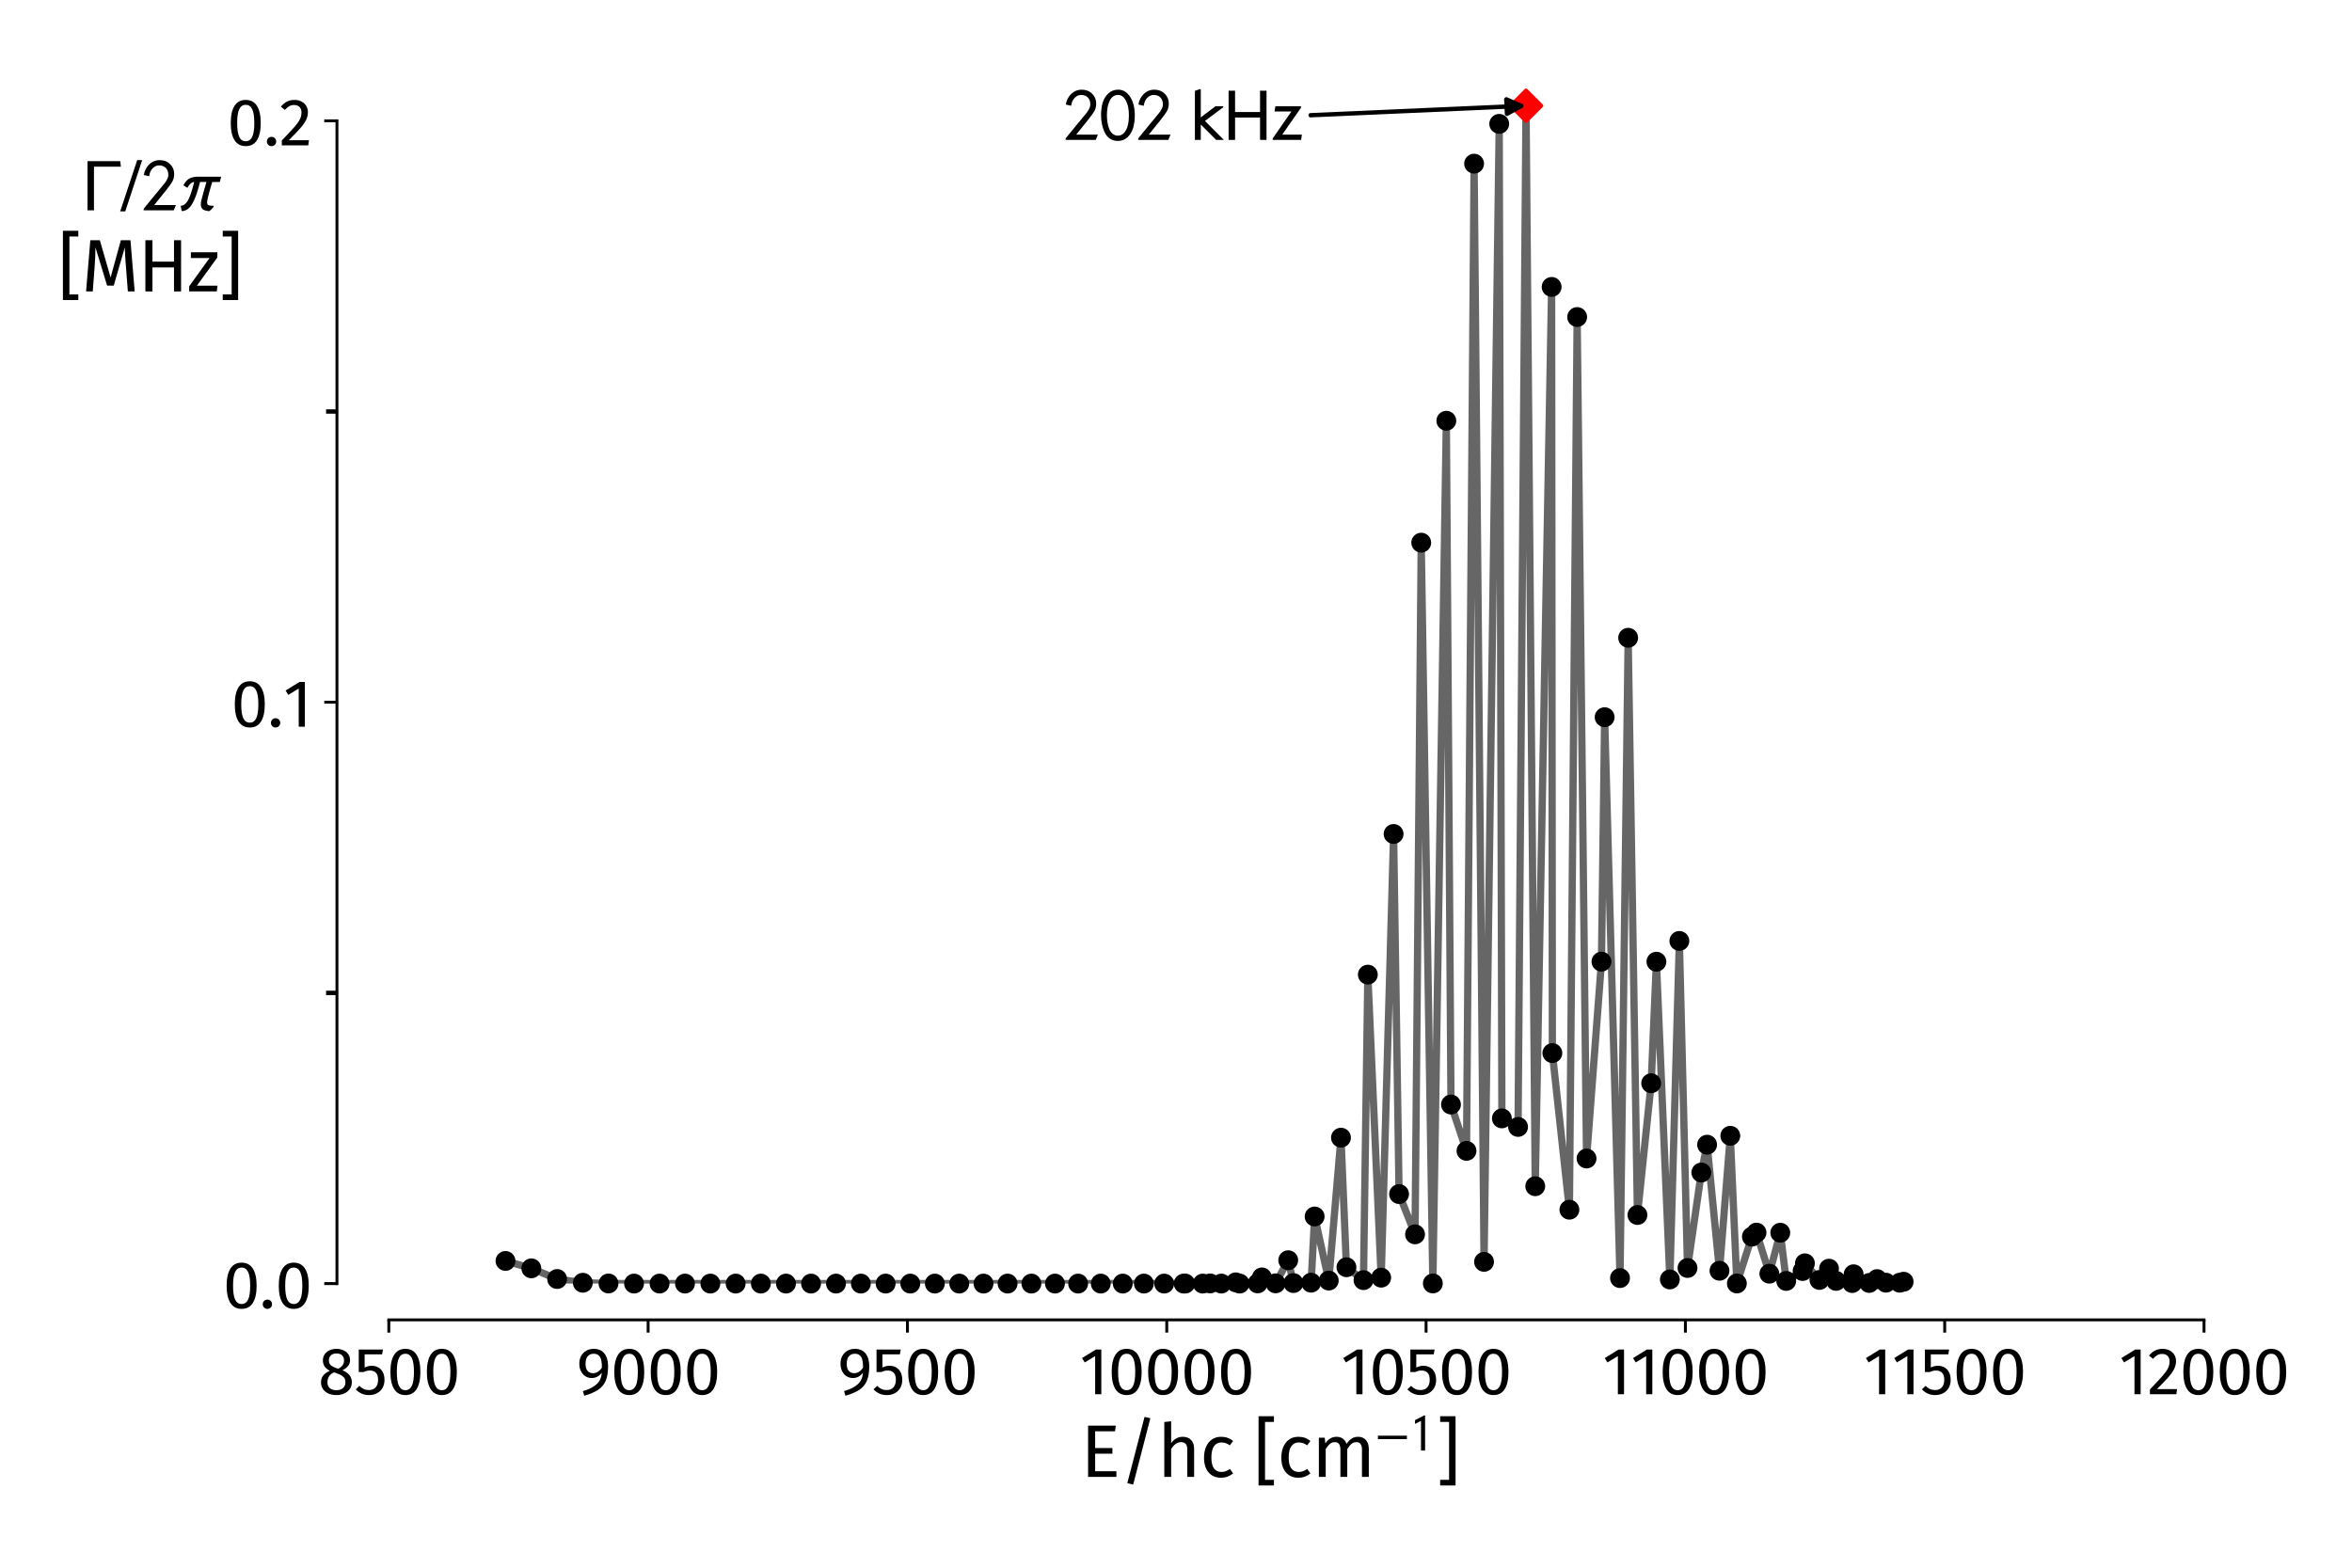 <?xml version="1.0" encoding="utf-8" standalone="no"?>
<!DOCTYPE svg PUBLIC "-//W3C//DTD SVG 1.1//EN"
  "http://www.w3.org/Graphics/SVG/1.1/DTD/svg11.dtd">
<svg xmlns:xlink="http://www.w3.org/1999/xlink" width="648pt" height="432pt" viewBox="0 0 648 432" xmlns="http://www.w3.org/2000/svg" version="1.1">
 <defs>
  <style type="text/css">*{stroke-linejoin: round; stroke-linecap: butt}</style>
 </defs>
 <g id="figure_1">
  <g id="patch_1">
   <path d="M 0 432 
L 648 432 
L 648 0 
L 0 0 
z
" style="fill: #ffffff"/>
  </g>
  <g id="axes_1">
   <g id="patch_2">
    <path d="M 92.835 353.711 
L 607.23 353.711 
L 607.23 17.28 
L 92.835 17.28 
z
" style="fill: #ffffff"/>
   </g>
   <g id="PathCollection_1">
    <defs>
     <path id="m2cf73017ab" d="M 0 2.236 
C 0.593 2.236 1.162 2 1.581 1.581 
C 2 1.162 2.236 0.593 2.236 0 
C 2.236 -0.593 2 -1.162 1.581 -1.581 
C 1.162 -2 0.593 -2.236 0 -2.236 
C -0.593 -2.236 -1.162 -2 -1.581 -1.581 
C -2 -1.162 -2.236 -0.593 -2.236 0 
C -2.236 0.593 -2 1.162 -1.581 1.581 
C -1.162 2 -0.593 2.236 0 2.236 
z
" style="stroke: #000000"/>
    </defs>
    <g>
     <use xlink:href="#m2cf73017ab" x="139.268" y="347.469" style="stroke: #000000"/>
     <use xlink:href="#m2cf73017ab" x="146.39" y="349.51" style="stroke: #000000"/>
     <use xlink:href="#m2cf73017ab" x="153.493" y="352.449" style="stroke: #000000"/>
     <use xlink:href="#m2cf73017ab" x="160.578" y="353.482" style="stroke: #000000"/>
     <use xlink:href="#m2cf73017ab" x="167.643" y="353.682" style="stroke: #000000"/>
     <use xlink:href="#m2cf73017ab" x="174.69" y="353.708" style="stroke: #000000"/>
     <use xlink:href="#m2cf73017ab" x="181.717" y="353.71" style="stroke: #000000"/>
     <use xlink:href="#m2cf73017ab" x="188.724" y="353.71" style="stroke: #000000"/>
     <use xlink:href="#m2cf73017ab" x="195.712" y="353.71" style="stroke: #000000"/>
     <use xlink:href="#m2cf73017ab" x="202.679" y="353.711" style="stroke: #000000"/>
     <use xlink:href="#m2cf73017ab" x="209.624" y="353.711" style="stroke: #000000"/>
     <use xlink:href="#m2cf73017ab" x="216.549" y="353.711" style="stroke: #000000"/>
     <use xlink:href="#m2cf73017ab" x="223.45" y="353.711" style="stroke: #000000"/>
     <use xlink:href="#m2cf73017ab" x="230.327" y="353.711" style="stroke: #000000"/>
     <use xlink:href="#m2cf73017ab" x="237.179" y="353.711" style="stroke: #000000"/>
     <use xlink:href="#m2cf73017ab" x="244.004" y="353.711" style="stroke: #000000"/>
     <use xlink:href="#m2cf73017ab" x="250.799" y="353.711" style="stroke: #000000"/>
     <use xlink:href="#m2cf73017ab" x="257.562" y="353.711" style="stroke: #000000"/>
     <use xlink:href="#m2cf73017ab" x="264.287" y="353.711" style="stroke: #000000"/>
     <use xlink:href="#m2cf73017ab" x="270.969" y="353.711" style="stroke: #000000"/>
     <use xlink:href="#m2cf73017ab" x="277.6" y="353.711" style="stroke: #000000"/>
     <use xlink:href="#m2cf73017ab" x="284.167" y="353.711" style="stroke: #000000"/>
     <use xlink:href="#m2cf73017ab" x="290.655" y="353.711" style="stroke: #000000"/>
     <use xlink:href="#m2cf73017ab" x="297.037" y="353.711" style="stroke: #000000"/>
     <use xlink:href="#m2cf73017ab" x="303.277" y="353.711" style="stroke: #000000"/>
     <use xlink:href="#m2cf73017ab" x="309.332" y="353.711" style="stroke: #000000"/>
     <use xlink:href="#m2cf73017ab" x="315.158" y="353.711" style="stroke: #000000"/>
     <use xlink:href="#m2cf73017ab" x="320.746" y="353.711" style="stroke: #000000"/>
     <use xlink:href="#m2cf73017ab" x="326.125" y="353.71" style="stroke: #000000"/>
     <use xlink:href="#m2cf73017ab" x="326.543" y="353.708" style="stroke: #000000"/>
     <use xlink:href="#m2cf73017ab" x="331.361" y="353.71" style="stroke: #000000"/>
     <use xlink:href="#m2cf73017ab" x="333.415" y="353.669" style="stroke: #000000"/>
     <use xlink:href="#m2cf73017ab" x="336.485" y="353.71" style="stroke: #000000"/>
     <use xlink:href="#m2cf73017ab" x="340.467" y="353.371" style="stroke: #000000"/>
     <use xlink:href="#m2cf73017ab" x="341.538" y="353.71" style="stroke: #000000"/>
     <use xlink:href="#m2cf73017ab" x="346.493" y="353.657" style="stroke: #000000"/>
     <use xlink:href="#m2cf73017ab" x="347.677" y="352.011" style="stroke: #000000"/>
     <use xlink:href="#m2cf73017ab" x="351.441" y="353.647" style="stroke: #000000"/>
     <use xlink:href="#m2cf73017ab" x="354.918" y="347.274" style="stroke: #000000"/>
     <use xlink:href="#m2cf73017ab" x="356.348" y="353.567" style="stroke: #000000"/>
     <use xlink:href="#m2cf73017ab" x="361.227" y="353.461" style="stroke: #000000"/>
     <use xlink:href="#m2cf73017ab" x="362.195" y="335.223" style="stroke: #000000"/>
     <use xlink:href="#m2cf73017ab" x="366.088" y="352.883" style="stroke: #000000"/>
     <use xlink:href="#m2cf73017ab" x="369.454" y="313.5" style="stroke: #000000"/>
     <use xlink:href="#m2cf73017ab" x="370.958" y="349.208" style="stroke: #000000"/>
     <use xlink:href="#m2cf73017ab" x="375.656" y="352.759" style="stroke: #000000"/>
     <use xlink:href="#m2cf73017ab" x="376.852" y="268.574" style="stroke: #000000"/>
     <use xlink:href="#m2cf73017ab" x="380.531" y="352.077" style="stroke: #000000"/>
     <use xlink:href="#m2cf73017ab" x="383.952" y="229.812" style="stroke: #000000"/>
     <use xlink:href="#m2cf73017ab" x="385.46" y="329.041" style="stroke: #000000"/>
     <use xlink:href="#m2cf73017ab" x="389.863" y="340.143" style="stroke: #000000"/>
     <use xlink:href="#m2cf73017ab" x="391.562" y="149.537" style="stroke: #000000"/>
     <use xlink:href="#m2cf73017ab" x="394.766" y="353.673" style="stroke: #000000"/>
     <use xlink:href="#m2cf73017ab" x="398.481" y="115.945" style="stroke: #000000"/>
     <use xlink:href="#m2cf73017ab" x="399.759" y="304.37" style="stroke: #000000"/>
     <use xlink:href="#m2cf73017ab" x="404.037" y="317.141" style="stroke: #000000"/>
     <use xlink:href="#m2cf73017ab" x="406.13" y="45.098" style="stroke: #000000"/>
     <use xlink:href="#m2cf73017ab" x="408.87" y="347.723" style="stroke: #000000"/>
     <use xlink:href="#m2cf73017ab" x="413.051" y="34.134" style="stroke: #000000"/>
     <use xlink:href="#m2cf73017ab" x="413.785" y="308.19" style="stroke: #000000"/>
     <use xlink:href="#m2cf73017ab" x="418.242" y="310.542" style="stroke: #000000"/>
     <use xlink:href="#m2cf73017ab" x="420.434" y="29.134" style="stroke: #000000"/>
     <use xlink:href="#m2cf73017ab" x="422.977" y="326.883" style="stroke: #000000"/>
     <use xlink:href="#m2cf73017ab" x="427.491" y="79.064" style="stroke: #000000"/>
     <use xlink:href="#m2cf73017ab" x="427.693" y="290.194" style="stroke: #000000"/>
     <use xlink:href="#m2cf73017ab" x="432.388" y="333.351" style="stroke: #000000"/>
     <use xlink:href="#m2cf73017ab" x="434.519" y="87.365" style="stroke: #000000"/>
     <use xlink:href="#m2cf73017ab" x="437.109" y="319.242" style="stroke: #000000"/>
     <use xlink:href="#m2cf73017ab" x="441.222" y="264.993" style="stroke: #000000"/>
     <use xlink:href="#m2cf73017ab" x="442.094" y="197.633" style="stroke: #000000"/>
     <use xlink:href="#m2cf73017ab" x="446.331" y="352.194" style="stroke: #000000"/>
     <use xlink:href="#m2cf73017ab" x="448.575" y="175.751" style="stroke: #000000"/>
     <use xlink:href="#m2cf73017ab" x="451.132" y="334.811" style="stroke: #000000"/>
     <use xlink:href="#m2cf73017ab" x="454.918" y="298.504" style="stroke: #000000"/>
     <use xlink:href="#m2cf73017ab" x="456.355" y="265.015" style="stroke: #000000"/>
     <use xlink:href="#m2cf73017ab" x="460.061" y="352.568" style="stroke: #000000"/>
     <use xlink:href="#m2cf73017ab" x="462.679" y="259.291" style="stroke: #000000"/>
     <use xlink:href="#m2cf73017ab" x="464.926" y="349.413" style="stroke: #000000"/>
     <use xlink:href="#m2cf73017ab" x="468.731" y="323.109" style="stroke: #000000"/>
     <use xlink:href="#m2cf73017ab" x="470.325" y="315.436" style="stroke: #000000"/>
     <use xlink:href="#m2cf73017ab" x="473.733" y="350.174" style="stroke: #000000"/>
     <use xlink:href="#m2cf73017ab" x="476.717" y="312.986" style="stroke: #000000"/>
     <use xlink:href="#m2cf73017ab" x="478.522" y="353.677" style="stroke: #000000"/>
     <use xlink:href="#m2cf73017ab" x="482.666" y="340.774" style="stroke: #000000"/>
     <use xlink:href="#m2cf73017ab" x="483.943" y="339.667" style="stroke: #000000"/>
     <use xlink:href="#m2cf73017ab" x="487.477" y="350.988" style="stroke: #000000"/>
     <use xlink:href="#m2cf73017ab" x="490.489" y="339.692" style="stroke: #000000"/>
     <use xlink:href="#m2cf73017ab" x="492.123" y="352.979" style="stroke: #000000"/>
     <use xlink:href="#m2cf73017ab" x="496.634" y="350.247" style="stroke: #000000"/>
     <use xlink:href="#m2cf73017ab" x="497.277" y="348.124" style="stroke: #000000"/>
     <use xlink:href="#m2cf73017ab" x="501.27" y="352.706" style="stroke: #000000"/>
     <use xlink:href="#m2cf73017ab" x="503.909" y="349.601" style="stroke: #000000"/>
     <use xlink:href="#m2cf73017ab" x="505.86" y="352.966" style="stroke: #000000"/>
     <use xlink:href="#m2cf73017ab" x="510.298" y="353.563" style="stroke: #000000"/>
     <use xlink:href="#m2cf73017ab" x="510.692" y="351.141" style="stroke: #000000"/>
     <use xlink:href="#m2cf73017ab" x="514.978" y="353.536" style="stroke: #000000"/>
     <use xlink:href="#m2cf73017ab" x="517.16" y="352.476" style="stroke: #000000"/>
     <use xlink:href="#m2cf73017ab" x="519.592" y="353.464" style="stroke: #000000"/>
     <use xlink:href="#m2cf73017ab" x="523.394" y="353.471" style="stroke: #000000"/>
     <use xlink:href="#m2cf73017ab" x="524.472" y="353.198" style="stroke: #000000"/>
    </g>
   </g>
   <g id="matplotlib.axis_1">
    <g id="xtick_1">
     <g id="line2d_1">
      <defs>
       <path id="ma51eda41dd" d="M 0 0 
L 0 3.5 
" style="stroke: #000000; stroke-width: 0.8"/>
      </defs>
      <g>
       <use xlink:href="#ma51eda41dd" x="107.124" y="363.711" style="stroke: #000000; stroke-width: 0.8"/>
      </g>
     </g>
     <g id="text_1">
      <!-- 8500 -->
      <g transform="translate(87.613 384.211) scale(0.18 -0.18)">
       <defs>
        <path id="FiraSans-Regular-38" d="M 2336 2298 
Q 3238 1933 3238 1146 
Q 3238 794 3049 515 
Q 2861 237 2521 80 
Q 2182 -77 1754 -77 
Q 1318 -77 985 76 
Q 653 230 470 505 
Q 288 781 288 1133 
Q 288 1530 502 1798 
Q 717 2067 1133 2246 
Q 794 2419 630 2665 
Q 467 2912 467 3245 
Q 467 3590 649 3840 
Q 832 4090 1129 4218 
Q 1427 4346 1766 4346 
Q 2099 4346 2396 4224 
Q 2694 4102 2880 3856 
Q 3066 3610 3066 3264 
Q 3066 2944 2886 2713 
Q 2707 2483 2336 2298 
z
M 1766 3904 
Q 1434 3904 1238 3731 
Q 1043 3558 1043 3238 
Q 1043 2931 1232 2771 
Q 1421 2611 1837 2477 
L 1946 2438 
Q 2234 2605 2362 2790 
Q 2490 2976 2490 3245 
Q 2490 3546 2301 3725 
Q 2112 3904 1766 3904 
z
M 1760 390 
Q 2157 390 2390 595 
Q 2624 800 2624 1139 
Q 2624 1370 2534 1526 
Q 2445 1683 2246 1801 
Q 2048 1920 1690 2042 
L 1530 2099 
Q 1210 1946 1056 1712 
Q 902 1478 902 1133 
Q 902 781 1132 585 
Q 1363 390 1760 390 
z
" transform="scale(0.016)"/>
        <path id="FiraSans-Regular-35" d="M 2688 3821 
L 1018 3821 
L 1018 2560 
Q 1344 2726 1702 2726 
Q 2253 2726 2585 2364 
Q 2918 2003 2918 1370 
Q 2918 947 2732 617 
Q 2547 288 2211 105 
Q 1875 -77 1434 -77 
Q 1043 -77 736 60 
Q 429 198 166 467 
L 512 806 
Q 717 602 934 502 
Q 1152 403 1427 403 
Q 1837 403 2070 659 
Q 2304 915 2304 1382 
Q 2304 1850 2093 2061 
Q 1882 2272 1523 2272 
Q 1357 2272 1216 2237 
Q 1075 2202 915 2125 
L 454 2125 
L 454 4282 
L 2771 4282 
L 2688 3821 
z
" transform="scale(0.016)"/>
        <path id="FiraSans-Regular-30" d="M 1786 4346 
Q 2496 4346 2857 3779 
Q 3219 3213 3219 2138 
Q 3219 1062 2857 492 
Q 2496 -77 1786 -77 
Q 1075 -77 713 492 
Q 352 1062 352 2138 
Q 352 3213 713 3779 
Q 1075 4346 1786 4346 
z
M 1786 3878 
Q 1370 3878 1168 3468 
Q 966 3059 966 2138 
Q 966 1216 1168 803 
Q 1370 390 1786 390 
Q 2195 390 2400 803 
Q 2605 1216 2605 2138 
Q 2605 3053 2400 3465 
Q 2195 3878 1786 3878 
z
" transform="scale(0.016)"/>
       </defs>
       <use xlink:href="#FiraSans-Regular-38"/>
       <use xlink:href="#FiraSans-Regular-35" transform="translate(55.1 0)"/>
       <use xlink:href="#FiraSans-Regular-30" transform="translate(105.2 0)"/>
       <use xlink:href="#FiraSans-Regular-30" transform="translate(161 0)"/>
      </g>
     </g>
    </g>
    <g id="xtick_2">
     <g id="line2d_2">
      <g>
       <use xlink:href="#ma51eda41dd" x="178.567" y="363.711" style="stroke: #000000; stroke-width: 0.8"/>
      </g>
     </g>
     <g id="text_2">
      <!-- 9000 -->
      <g transform="translate(158.777 384.211) scale(0.18 -0.18)">
       <defs>
        <path id="FiraSans-Regular-39" d="M 1658 4346 
Q 2336 4346 2688 3901 
Q 3040 3456 3040 2682 
Q 3040 1805 2803 1270 
Q 2566 736 2080 419 
Q 1594 102 762 -141 
L 627 301 
Q 1485 544 1942 960 
Q 2400 1376 2432 2067 
Q 2285 1837 2035 1696 
Q 1786 1555 1472 1555 
Q 1139 1555 870 1724 
Q 602 1894 445 2204 
Q 288 2515 288 2931 
Q 288 3366 473 3686 
Q 659 4006 969 4176 
Q 1280 4346 1658 4346 
z
M 1594 2016 
Q 2099 2016 2445 2547 
Q 2458 3258 2269 3568 
Q 2080 3878 1670 3878 
Q 1293 3878 1088 3628 
Q 883 3379 883 2918 
Q 883 2470 1075 2243 
Q 1267 2016 1594 2016 
z
" transform="scale(0.016)"/>
       </defs>
       <use xlink:href="#FiraSans-Regular-39"/>
       <use xlink:href="#FiraSans-Regular-30" transform="translate(52.5 0)"/>
       <use xlink:href="#FiraSans-Regular-30" transform="translate(108.3 0)"/>
       <use xlink:href="#FiraSans-Regular-30" transform="translate(164.1 0)"/>
      </g>
     </g>
    </g>
    <g id="xtick_3">
     <g id="line2d_3">
      <g>
       <use xlink:href="#ma51eda41dd" x="250.011" y="363.711" style="stroke: #000000; stroke-width: 0.8"/>
      </g>
     </g>
     <g id="text_3">
      <!-- 9500 -->
      <g transform="translate(230.734 384.211) scale(0.18 -0.18)">
       <use xlink:href="#FiraSans-Regular-39"/>
       <use xlink:href="#FiraSans-Regular-35" transform="translate(52.5 0)"/>
       <use xlink:href="#FiraSans-Regular-30" transform="translate(102.6 0)"/>
       <use xlink:href="#FiraSans-Regular-30" transform="translate(158.4 0)"/>
      </g>
     </g>
    </g>
    <g id="xtick_4">
     <g id="line2d_4">
      <g>
       <use xlink:href="#ma51eda41dd" x="321.455" y="363.711" style="stroke: #000000; stroke-width: 0.8"/>
      </g>
     </g>
     <g id="text_4">
      <!-- 10000 -->
      <g transform="translate(297.471 384.211) scale(0.18 -0.18)">
       <defs>
        <path id="FiraSans-Regular-31" d="M 2067 4282 
L 2067 0 
L 1478 0 
L 1478 3654 
L 480 3046 
L 224 3462 
L 1549 4282 
L 2067 4282 
z
" transform="scale(0.016)"/>
       </defs>
       <use xlink:href="#FiraSans-Regular-31"/>
       <use xlink:href="#FiraSans-Regular-30" transform="translate(43.3 0)"/>
       <use xlink:href="#FiraSans-Regular-30" transform="translate(99.1 0)"/>
       <use xlink:href="#FiraSans-Regular-30" transform="translate(154.9 0)"/>
       <use xlink:href="#FiraSans-Regular-30" transform="translate(210.7 0)"/>
      </g>
     </g>
    </g>
    <g id="xtick_5">
     <g id="line2d_5">
      <g>
       <use xlink:href="#ma51eda41dd" x="392.899" y="363.711" style="stroke: #000000; stroke-width: 0.8"/>
      </g>
     </g>
     <g id="text_5">
      <!-- 10500 -->
      <g transform="translate(369.428 384.211) scale(0.18 -0.18)">
       <use xlink:href="#FiraSans-Regular-31"/>
       <use xlink:href="#FiraSans-Regular-30" transform="translate(43.3 0)"/>
       <use xlink:href="#FiraSans-Regular-35" transform="translate(99.1 0)"/>
       <use xlink:href="#FiraSans-Regular-30" transform="translate(149.2 0)"/>
       <use xlink:href="#FiraSans-Regular-30" transform="translate(205 0)"/>
      </g>
     </g>
    </g>
    <g id="xtick_6">
     <g id="line2d_6">
      <g>
       <use xlink:href="#ma51eda41dd" x="464.342" y="363.711" style="stroke: #000000; stroke-width: 0.8"/>
      </g>
     </g>
     <g id="text_6">
      <!-- 11000 -->
      <g transform="translate(441.484 384.211) scale(0.18 -0.18)">
       <use xlink:href="#FiraSans-Regular-31"/>
       <use xlink:href="#FiraSans-Regular-31" transform="translate(43.3 0)"/>
       <use xlink:href="#FiraSans-Regular-30" transform="translate(86.6 0)"/>
       <use xlink:href="#FiraSans-Regular-30" transform="translate(142.4 0)"/>
       <use xlink:href="#FiraSans-Regular-30" transform="translate(198.2 0)"/>
      </g>
     </g>
    </g>
    <g id="xtick_7">
     <g id="line2d_7">
      <g>
       <use xlink:href="#ma51eda41dd" x="535.786" y="363.711" style="stroke: #000000; stroke-width: 0.8"/>
      </g>
     </g>
     <g id="text_7">
      <!-- 11500 -->
      <g transform="translate(513.441 384.211) scale(0.18 -0.18)">
       <use xlink:href="#FiraSans-Regular-31"/>
       <use xlink:href="#FiraSans-Regular-31" transform="translate(43.3 0)"/>
       <use xlink:href="#FiraSans-Regular-35" transform="translate(86.6 0)"/>
       <use xlink:href="#FiraSans-Regular-30" transform="translate(136.7 0)"/>
       <use xlink:href="#FiraSans-Regular-30" transform="translate(192.5 0)"/>
      </g>
     </g>
    </g>
    <g id="xtick_8">
     <g id="line2d_8">
      <g>
       <use xlink:href="#ma51eda41dd" x="607.23" y="363.711" style="stroke: #000000; stroke-width: 0.8"/>
      </g>
     </g>
     <g id="text_8">
      <!-- 12000 -->
      <g transform="translate(583.813 384.211) scale(0.18 -0.18)">
       <defs>
        <path id="FiraSans-Regular-32" d="M 1459 4346 
Q 1843 4346 2134 4192 
Q 2426 4038 2586 3772 
Q 2746 3507 2746 3174 
Q 2746 2784 2570 2425 
Q 2394 2067 2029 1651 
Q 1664 1235 922 493 
L 2848 493 
L 2778 0 
L 250 0 
L 250 467 
Q 1107 1357 1465 1769 
Q 1824 2182 1977 2489 
Q 2131 2797 2131 3149 
Q 2131 3482 1939 3670 
Q 1747 3859 1427 3859 
Q 1165 3859 966 3750 
Q 768 3642 544 3392 
L 160 3699 
Q 422 4026 742 4186 
Q 1062 4346 1459 4346 
z
" transform="scale(0.016)"/>
       </defs>
       <use xlink:href="#FiraSans-Regular-31"/>
       <use xlink:href="#FiraSans-Regular-32" transform="translate(43.3 0)"/>
       <use xlink:href="#FiraSans-Regular-30" transform="translate(92.8 0)"/>
       <use xlink:href="#FiraSans-Regular-30" transform="translate(148.6 0)"/>
       <use xlink:href="#FiraSans-Regular-30" transform="translate(204.4 0)"/>
      </g>
     </g>
    </g>
    <g id="text_9">
     <!-- E/hc [cm$^{-1}$] -->
     <g transform="translate(297.733 407.044) scale(0.2 -0.2)">
      <defs>
       <path id="FiraSans-Regular-45" d="M 3027 4410 
L 2957 3923 
L 1248 3923 
L 1248 2483 
L 2733 2483 
L 2733 1997 
L 1248 1997 
L 1248 486 
L 3078 486 
L 3078 0 
L 640 0 
L 640 4410 
L 3027 4410 
z
" transform="scale(0.016)"/>
       <path id="FiraSans-Regular-2f" d="M 2157 5165 
L 2656 5050 
L 1178 -666 
L 672 -544 
L 2157 5165 
z
" transform="scale(0.016)"/>
       <path id="FiraSans-Regular-68" d="M 2195 3450 
Q 2656 3450 2915 3174 
Q 3174 2899 3174 2419 
L 3174 0 
L 2586 0 
L 2586 2336 
Q 2586 2694 2448 2841 
Q 2310 2989 2048 2989 
Q 1786 2989 1581 2835 
Q 1376 2682 1197 2400 
L 1197 0 
L 608 0 
L 608 4723 
L 1197 4787 
L 1197 2906 
Q 1594 3450 2195 3450 
z
" transform="scale(0.016)"/>
       <path id="FiraSans-Regular-63" d="M 1837 3450 
Q 2138 3450 2387 3363 
Q 2637 3277 2867 3085 
L 2586 2714 
Q 2406 2842 2236 2902 
Q 2067 2963 1862 2963 
Q 1453 2963 1225 2636 
Q 998 2310 998 1670 
Q 998 1030 1222 726 
Q 1446 422 1862 422 
Q 2061 422 2227 483 
Q 2394 544 2598 678 
L 2867 294 
Q 2406 -77 1837 -77 
Q 1152 -77 758 384 
Q 365 845 365 1658 
Q 365 2195 544 2598 
Q 723 3002 1052 3226 
Q 1382 3450 1837 3450 
z
" transform="scale(0.016)"/>
       <path id="FiraSans-Regular-20" transform="scale(0.016)"/>
       <path id="FiraSans-Regular-5b" d="M 1741 5222 
L 1741 4730 
L 973 4730 
L 973 -256 
L 1741 -256 
L 1741 -742 
L 416 -742 
L 416 5222 
L 1741 5222 
z
" transform="scale(0.016)"/>
       <path id="FiraSans-Regular-6d" d="M 3994 3450 
Q 4410 3450 4659 3171 
Q 4909 2893 4909 2419 
L 4909 0 
L 4320 0 
L 4320 2336 
Q 4320 2989 3846 2989 
Q 3597 2989 3424 2845 
Q 3251 2701 3053 2394 
L 3053 0 
L 2464 0 
L 2464 2336 
Q 2464 2989 1990 2989 
Q 1734 2989 1561 2841 
Q 1389 2694 1197 2394 
L 1197 0 
L 608 0 
L 608 3373 
L 1114 3373 
L 1165 2880 
Q 1542 3450 2138 3450 
Q 2451 3450 2672 3290 
Q 2893 3130 2989 2842 
Q 3187 3136 3427 3293 
Q 3667 3450 3994 3450 
z
" transform="scale(0.016)"/>
       <path id="STIXGeneral-Regular-2212" d="M 3974 1408 
L 410 1408 
L 410 1830 
L 3974 1830 
L 3974 1408 
z
" transform="scale(0.016)"/>
       <path id="STIXGeneral-Regular-1d7e3" d="M 1933 0 
L 1427 0 
L 1427 3648 
Q 1286 3584 1008 3440 
Q 730 3296 691 3277 
L 691 3744 
L 1843 4333 
L 1933 4301 
L 1933 0 
z
" transform="scale(0.016)"/>
       <path id="FiraSans-Regular-5d" d="M 1645 5222 
L 1645 -742 
L 320 -742 
L 320 -256 
L 1088 -256 
L 1088 4730 
L 320 4730 
L 320 5222 
L 1645 5222 
z
" transform="scale(0.016)"/>
      </defs>
      <use xlink:href="#FiraSans-Regular-45" transform="translate(0 0.37)"/>
      <use xlink:href="#FiraSans-Regular-2f" transform="translate(53.5 0.37)"/>
      <use xlink:href="#FiraSans-Regular-68" transform="translate(105.5 0.37)"/>
      <use xlink:href="#FiraSans-Regular-63" transform="translate(164.1 0.37)"/>
      <use xlink:href="#FiraSans-Regular-20" transform="translate(211.9 0.37)"/>
      <use xlink:href="#FiraSans-Regular-5b" transform="translate(238.4 0.37)"/>
      <use xlink:href="#FiraSans-Regular-63" transform="translate(270.6 0.37)"/>
      <use xlink:href="#FiraSans-Regular-6d" transform="translate(318.4 0.37)"/>
      <use xlink:href="#STIXGeneral-Regular-2212" transform="translate(404.893 36.608) scale(0.7)"/>
      <use xlink:href="#STIXGeneral-Regular-1d7e3" transform="translate(452.843 36.608) scale(0.7)"/>
      <use xlink:href="#FiraSans-Regular-5d" transform="translate(490.107 0.37)"/>
     </g>
    </g>
   </g>
   <g id="matplotlib.axis_2">
    <g id="ytick_1">
     <g id="line2d_9">
      <defs>
       <path id="ma33c893cc2" d="M 0 0 
L -3.5 0 
" style="stroke: #000000; stroke-width: 0.8"/>
      </defs>
      <g>
       <use xlink:href="#ma33c893cc2" x="92.835" y="353.711" style="stroke: #000000; stroke-width: 0.8"/>
      </g>
     </g>
     <g id="text_10">
      <!-- 0.0 -->
      <g transform="translate(61.428 360.461) scale(0.18 -0.18)">
       <defs>
        <path id="FiraSans-Regular-2e" d="M 762 813 
Q 954 813 1082 685 
Q 1210 557 1210 371 
Q 1210 186 1082 54 
Q 954 -77 762 -77 
Q 576 -77 448 54 
Q 320 186 320 371 
Q 320 557 448 685 
Q 576 813 762 813 
z
" transform="scale(0.016)"/>
       </defs>
       <use xlink:href="#FiraSans-Regular-30"/>
       <use xlink:href="#FiraSans-Regular-2e" transform="translate(55.8 0)"/>
       <use xlink:href="#FiraSans-Regular-30" transform="translate(79.8 0)"/>
      </g>
     </g>
    </g>
    <g id="ytick_2">
     <g id="line2d_10">
      <g>
       <use xlink:href="#ma33c893cc2" x="92.835" y="193.506" style="stroke: #000000; stroke-width: 0.8"/>
      </g>
     </g>
     <g id="text_11">
      <!-- 0.1 -->
      <g transform="translate(63.678 200.256) scale(0.18 -0.18)">
       <use xlink:href="#FiraSans-Regular-30"/>
       <use xlink:href="#FiraSans-Regular-2e" transform="translate(55.8 0)"/>
       <use xlink:href="#FiraSans-Regular-31" transform="translate(79.8 0)"/>
      </g>
     </g>
    </g>
    <g id="ytick_3">
     <g id="line2d_11">
      <g>
       <use xlink:href="#ma33c893cc2" x="92.835" y="33.3" style="stroke: #000000; stroke-width: 0.8"/>
      </g>
     </g>
     <g id="text_12">
      <!-- 0.2 -->
      <g transform="translate(62.562 40.05) scale(0.18 -0.18)">
       <use xlink:href="#FiraSans-Regular-30"/>
       <use xlink:href="#FiraSans-Regular-2e" transform="translate(55.8 0)"/>
       <use xlink:href="#FiraSans-Regular-32" transform="translate(79.8 0)"/>
      </g>
     </g>
    </g>
    <g id="ytick_4">
     <g id="line2d_12">
      <defs>
       <path id="m4c312041f6" d="M 0 0 
L -3 0 
" style="stroke: #000000; stroke-width: 1.2"/>
      </defs>
      <g>
       <use xlink:href="#m4c312041f6" x="92.835" y="273.608" style="stroke: #000000; stroke-width: 1.2"/>
      </g>
     </g>
    </g>
    <g id="ytick_5">
     <g id="line2d_13">
      <g>
       <use xlink:href="#m4c312041f6" x="92.835" y="113.403" style="stroke: #000000; stroke-width: 1.2"/>
      </g>
     </g>
    </g>
    <g id="text_13">
     <!-- $\Gamma / 2\pi$ -->
     <g transform="translate(22.596 58.047) scale(0.2 -0.2)">
      <defs>
       <path id="STIXNonUnicode-Regular-e17f" d="M 3347 3763 
L 1030 3763 
L 1030 0 
L 474 0 
L 474 4237 
L 3290 4237 
L 3347 3763 
z
" transform="scale(0.016)"/>
       <path id="STIXGeneral-Regular-2f" d="M 1837 4326 
L 378 -90 
L -58 -90 
L 1408 4326 
L 1837 4326 
z
" transform="scale(0.016)"/>
       <path id="STIXGeneral-Regular-1d7e4" d="M 3002 454 
L 2816 0 
L 224 0 
L 224 134 
L 1344 1504 
L 1344 1498 
L 1702 1933 
Q 1952 2234 2054 2365 
Q 2157 2496 2253 2685 
Q 2349 2874 2349 3040 
Q 2349 3437 2134 3654 
Q 1920 3872 1549 3872 
Q 1254 3872 1008 3629 
Q 762 3386 698 2938 
L 237 3046 
Q 339 3616 716 3971 
Q 1094 4326 1594 4326 
Q 2150 4326 2502 3980 
Q 2854 3635 2854 3142 
Q 2854 2784 2720 2525 
Q 2586 2266 2157 1728 
L 1133 454 
L 3002 454 
z
" transform="scale(0.016)"/>
       <path id="STIXNonUnicode-Italic-e1e7" d="M 3770 2899 
L 3661 2445 
L 3008 2445 
Q 2925 2234 2637 1126 
Q 2566 832 2566 704 
Q 2566 493 2691 441 
Q 2816 390 3142 390 
L 3110 282 
L 2778 -64 
Q 2426 -58 2224 70 
Q 2022 198 2022 525 
Q 2022 685 2067 864 
Q 2131 1133 2297 1725 
Q 2464 2317 2509 2445 
L 1958 2445 
Q 1811 1869 1670 1449 
Q 1530 1030 1341 668 
Q 1152 307 909 121 
Q 666 -64 378 -64 
L 288 390 
Q 653 410 902 829 
Q 1152 1248 1453 2445 
Q 1120 2419 864 1939 
L 518 2157 
Q 774 2605 1062 2752 
Q 1350 2899 1818 2899 
L 3770 2899 
z
" transform="scale(0.016)"/>
      </defs>
      <use xlink:href="#STIXNonUnicode-Regular-e17f" transform="translate(0 0.406)"/>
      <use xlink:href="#STIXGeneral-Regular-2f" transform="translate(53.5 0.406)"/>
      <use xlink:href="#STIXGeneral-Regular-1d7e4" transform="translate(81.3 0.406)"/>
      <use xlink:href="#STIXNonUnicode-Italic-e1e7" transform="translate(131.3 0.406)"/>
     </g>
     <!-- [MHz] -->
     <g transform="translate(16.005 80.307) scale(0.2 -0.2)">
      <defs>
       <path id="FiraSans-Regular-4d" d="M 4582 0 
L 3994 0 
L 3840 1990 
Q 3744 3162 3731 3789 
L 2778 499 
L 2208 499 
L 1203 3795 
Q 1203 2995 1120 1946 
L 973 0 
L 397 0 
L 762 4410 
L 1581 4410 
L 2509 1203 
L 3392 4410 
L 4218 4410 
L 4582 0 
z
" transform="scale(0.016)"/>
       <path id="FiraSans-Regular-48" d="M 3104 0 
L 3104 2067 
L 1248 2067 
L 1248 0 
L 640 0 
L 640 4410 
L 1248 4410 
L 1248 2566 
L 3104 2566 
L 3104 4410 
L 3712 4410 
L 3712 0 
L 3104 0 
z
" transform="scale(0.016)"/>
       <path id="FiraSans-Regular-7a" d="M 2586 3373 
L 2586 2925 
L 826 493 
L 2605 493 
L 2534 0 
L 160 0 
L 160 442 
L 1914 2874 
L 307 2874 
L 307 3373 
L 2586 3373 
z
" transform="scale(0.016)"/>
      </defs>
      <use xlink:href="#FiraSans-Regular-5b"/>
      <use xlink:href="#FiraSans-Regular-4d" transform="translate(32.2 0)"/>
      <use xlink:href="#FiraSans-Regular-48" transform="translate(110 0)"/>
      <use xlink:href="#FiraSans-Regular-7a" transform="translate(178 0)"/>
      <use xlink:href="#FiraSans-Regular-5d" transform="translate(221.7 0)"/>
     </g>
    </g>
   </g>
   <g id="line2d_14">
    <path d="M 139.268 347.469 
L 146.39 349.51 
L 153.493 352.449 
L 160.578 353.482 
L 167.643 353.682 
L 174.69 353.708 
L 181.717 353.71 
L 188.724 353.71 
L 195.712 353.71 
L 202.679 353.711 
L 209.624 353.711 
L 216.549 353.711 
L 223.45 353.711 
L 230.327 353.711 
L 237.179 353.711 
L 244.004 353.711 
L 250.799 353.711 
L 257.562 353.711 
L 264.287 353.711 
L 270.969 353.711 
L 277.6 353.711 
L 284.167 353.711 
L 290.655 353.711 
L 297.037 353.711 
L 303.277 353.711 
L 309.332 353.711 
L 315.158 353.711 
L 320.746 353.711 
L 326.125 353.71 
L 326.543 353.708 
L 331.361 353.71 
L 333.415 353.669 
L 336.485 353.71 
L 340.467 353.371 
L 341.538 353.71 
L 346.493 353.657 
L 347.677 352.011 
L 351.441 353.647 
L 354.918 347.274 
L 356.348 353.567 
L 361.227 353.461 
L 362.195 335.223 
L 366.088 352.883 
L 369.454 313.5 
L 370.958 349.208 
L 375.656 352.759 
L 376.852 268.574 
L 380.531 352.077 
L 383.952 229.812 
L 385.46 329.041 
L 389.863 340.143 
L 391.562 149.537 
L 394.766 353.673 
L 398.481 115.945 
L 399.759 304.37 
L 404.037 317.141 
L 406.13 45.098 
L 408.87 347.723 
L 413.051 34.134 
L 413.785 308.19 
L 418.242 310.542 
L 420.434 29.134 
L 422.977 326.883 
L 427.491 79.064 
L 427.693 290.194 
L 432.388 333.351 
L 434.519 87.365 
L 437.109 319.242 
L 441.222 264.993 
L 442.094 197.633 
L 446.331 352.194 
L 448.575 175.751 
L 451.132 334.811 
L 454.918 298.504 
L 456.355 265.015 
L 460.061 352.568 
L 462.679 259.291 
L 464.926 349.413 
L 468.731 323.109 
L 470.325 315.436 
L 473.733 350.174 
L 476.717 312.986 
L 478.522 353.677 
L 482.666 340.774 
L 483.943 339.667 
L 487.477 350.988 
L 490.489 339.692 
L 492.123 352.979 
L 496.634 350.247 
L 497.277 348.124 
L 501.27 352.706 
L 503.909 349.601 
L 505.86 352.966 
L 510.298 353.563 
L 510.692 351.141 
L 514.978 353.536 
L 517.16 352.476 
L 519.592 353.464 
L 523.394 353.471 
L 524.472 353.198 
" clip-path="url(#pe73e8aa718)" style="fill: none; stroke: #000000; stroke-opacity: 0.6; stroke-width: 2; stroke-linecap: square"/>
   </g>
   <g id="patch_3">
    <path d="M 92.835 353.711 
L 92.835 33.3 
" style="fill: none; stroke: #000000; stroke-width: 0.8; stroke-linejoin: miter; stroke-linecap: square"/>
   </g>
   <g id="patch_4">
    <path d="M 107.124 363.711 
L 607.23 363.711 
" style="fill: none; stroke: #000000; stroke-width: 0.8; stroke-linejoin: miter; stroke-linecap: square"/>
   </g>
   <g id="PathCollection_2">
    <defs>
     <path id="m3847dbfcc3" d="M 0 4.243 
L 4.243 0 
L 0 -4.243 
L -4.243 0 
z
" style="stroke: #ff0000"/>
    </defs>
    <g clip-path="url(#pe73e8aa718)">
     <use xlink:href="#m3847dbfcc3" x="420.434" y="29.134" style="fill: #ff0000; stroke: #ff0000"/>
    </g>
   </g>
   <g id="patch_5">
    <path d="M 361.079 31.752 
Q 390.757 30.443 419.094 29.193 
" style="fill: none; stroke: #000000; stroke-width: 1.2; stroke-linecap: round"/>
    <path d="M 415.01 27.371 
L 419.094 29.193 
L 415.186 31.367 
z
" style="stroke: #000000; stroke-width: 1.2; stroke-linecap: round"/>
   </g>
   <g id="text_14">
    <!-- $202~\text{kHz}$ -->
    <g transform="translate(292.877 38.671) scale(0.2 -0.2)">
     <defs>
      <path id="STIXGeneral-Regular-1d7e2" d="M 3053 2112 
Q 3053 1523 2915 1046 
Q 2778 570 2438 240 
Q 2099 -90 1600 -90 
Q 1203 -90 912 108 
Q 621 307 461 643 
Q 301 979 224 1353 
Q 147 1728 147 2150 
Q 147 2746 294 3222 
Q 442 3699 787 4012 
Q 1133 4326 1626 4326 
Q 2253 4326 2653 3708 
Q 3053 3091 3053 2112 
z
M 2547 2112 
Q 2547 2893 2288 3382 
Q 2029 3872 1613 3872 
Q 1139 3872 896 3376 
Q 653 2880 653 2138 
Q 653 1805 701 1507 
Q 749 1210 854 944 
Q 960 678 1152 521 
Q 1344 365 1600 365 
Q 1926 365 2147 627 
Q 2368 890 2457 1270 
Q 2547 1651 2547 2112 
z
" transform="scale(0.016)"/>
      <path id="STIXGeneral-Regular-1d5c4" d="M 2893 0 
L 2234 0 
L 909 1325 
L 909 0 
L 403 0 
L 403 4224 
L 851 4378 
L 909 4346 
L 909 1939 
L 2176 2899 
L 2842 2899 
L 2842 2810 
L 1267 1632 
L 2893 0 
z
" transform="scale(0.016)"/>
      <path id="STIXGeneral-Regular-1d5a7" d="M 3738 0 
L 3181 0 
L 3181 1926 
L 1030 1926 
L 1030 0 
L 474 0 
L 474 4237 
L 1030 4237 
L 1030 2400 
L 3181 2400 
L 3181 4237 
L 3738 4237 
L 3738 0 
z
" transform="scale(0.016)"/>
      <path id="STIXGeneral-Regular-1d5d3" d="M 2669 454 
L 2605 0 
L 160 0 
L 160 128 
L 1766 2445 
L 314 2445 
L 390 2899 
L 2592 2899 
L 2592 2771 
L 979 454 
L 2669 454 
z
" transform="scale(0.016)"/>
     </defs>
     <use xlink:href="#STIXGeneral-Regular-1d7e4" transform="translate(0 0.594)"/>
     <use xlink:href="#STIXGeneral-Regular-1d7e2" transform="translate(50 0.594)"/>
     <use xlink:href="#STIXGeneral-Regular-1d7e4" transform="translate(100 0.594)"/>
     <use xlink:href="#STIXGeneral-Regular-1d5c4" transform="translate(175.2 0.594)"/>
     <use xlink:href="#STIXGeneral-Regular-1d5a7" transform="translate(220.5 0.594)"/>
     <use xlink:href="#STIXGeneral-Regular-1d5d3" transform="translate(286.3 0.594)"/>
    </g>
   </g>
  </g>
 </g>
 <defs>
  <clipPath id="pe73e8aa718">
   <rect x="92.835" y="17.28" width="514.395" height="336.43"/>
  </clipPath>
 </defs>
</svg>
